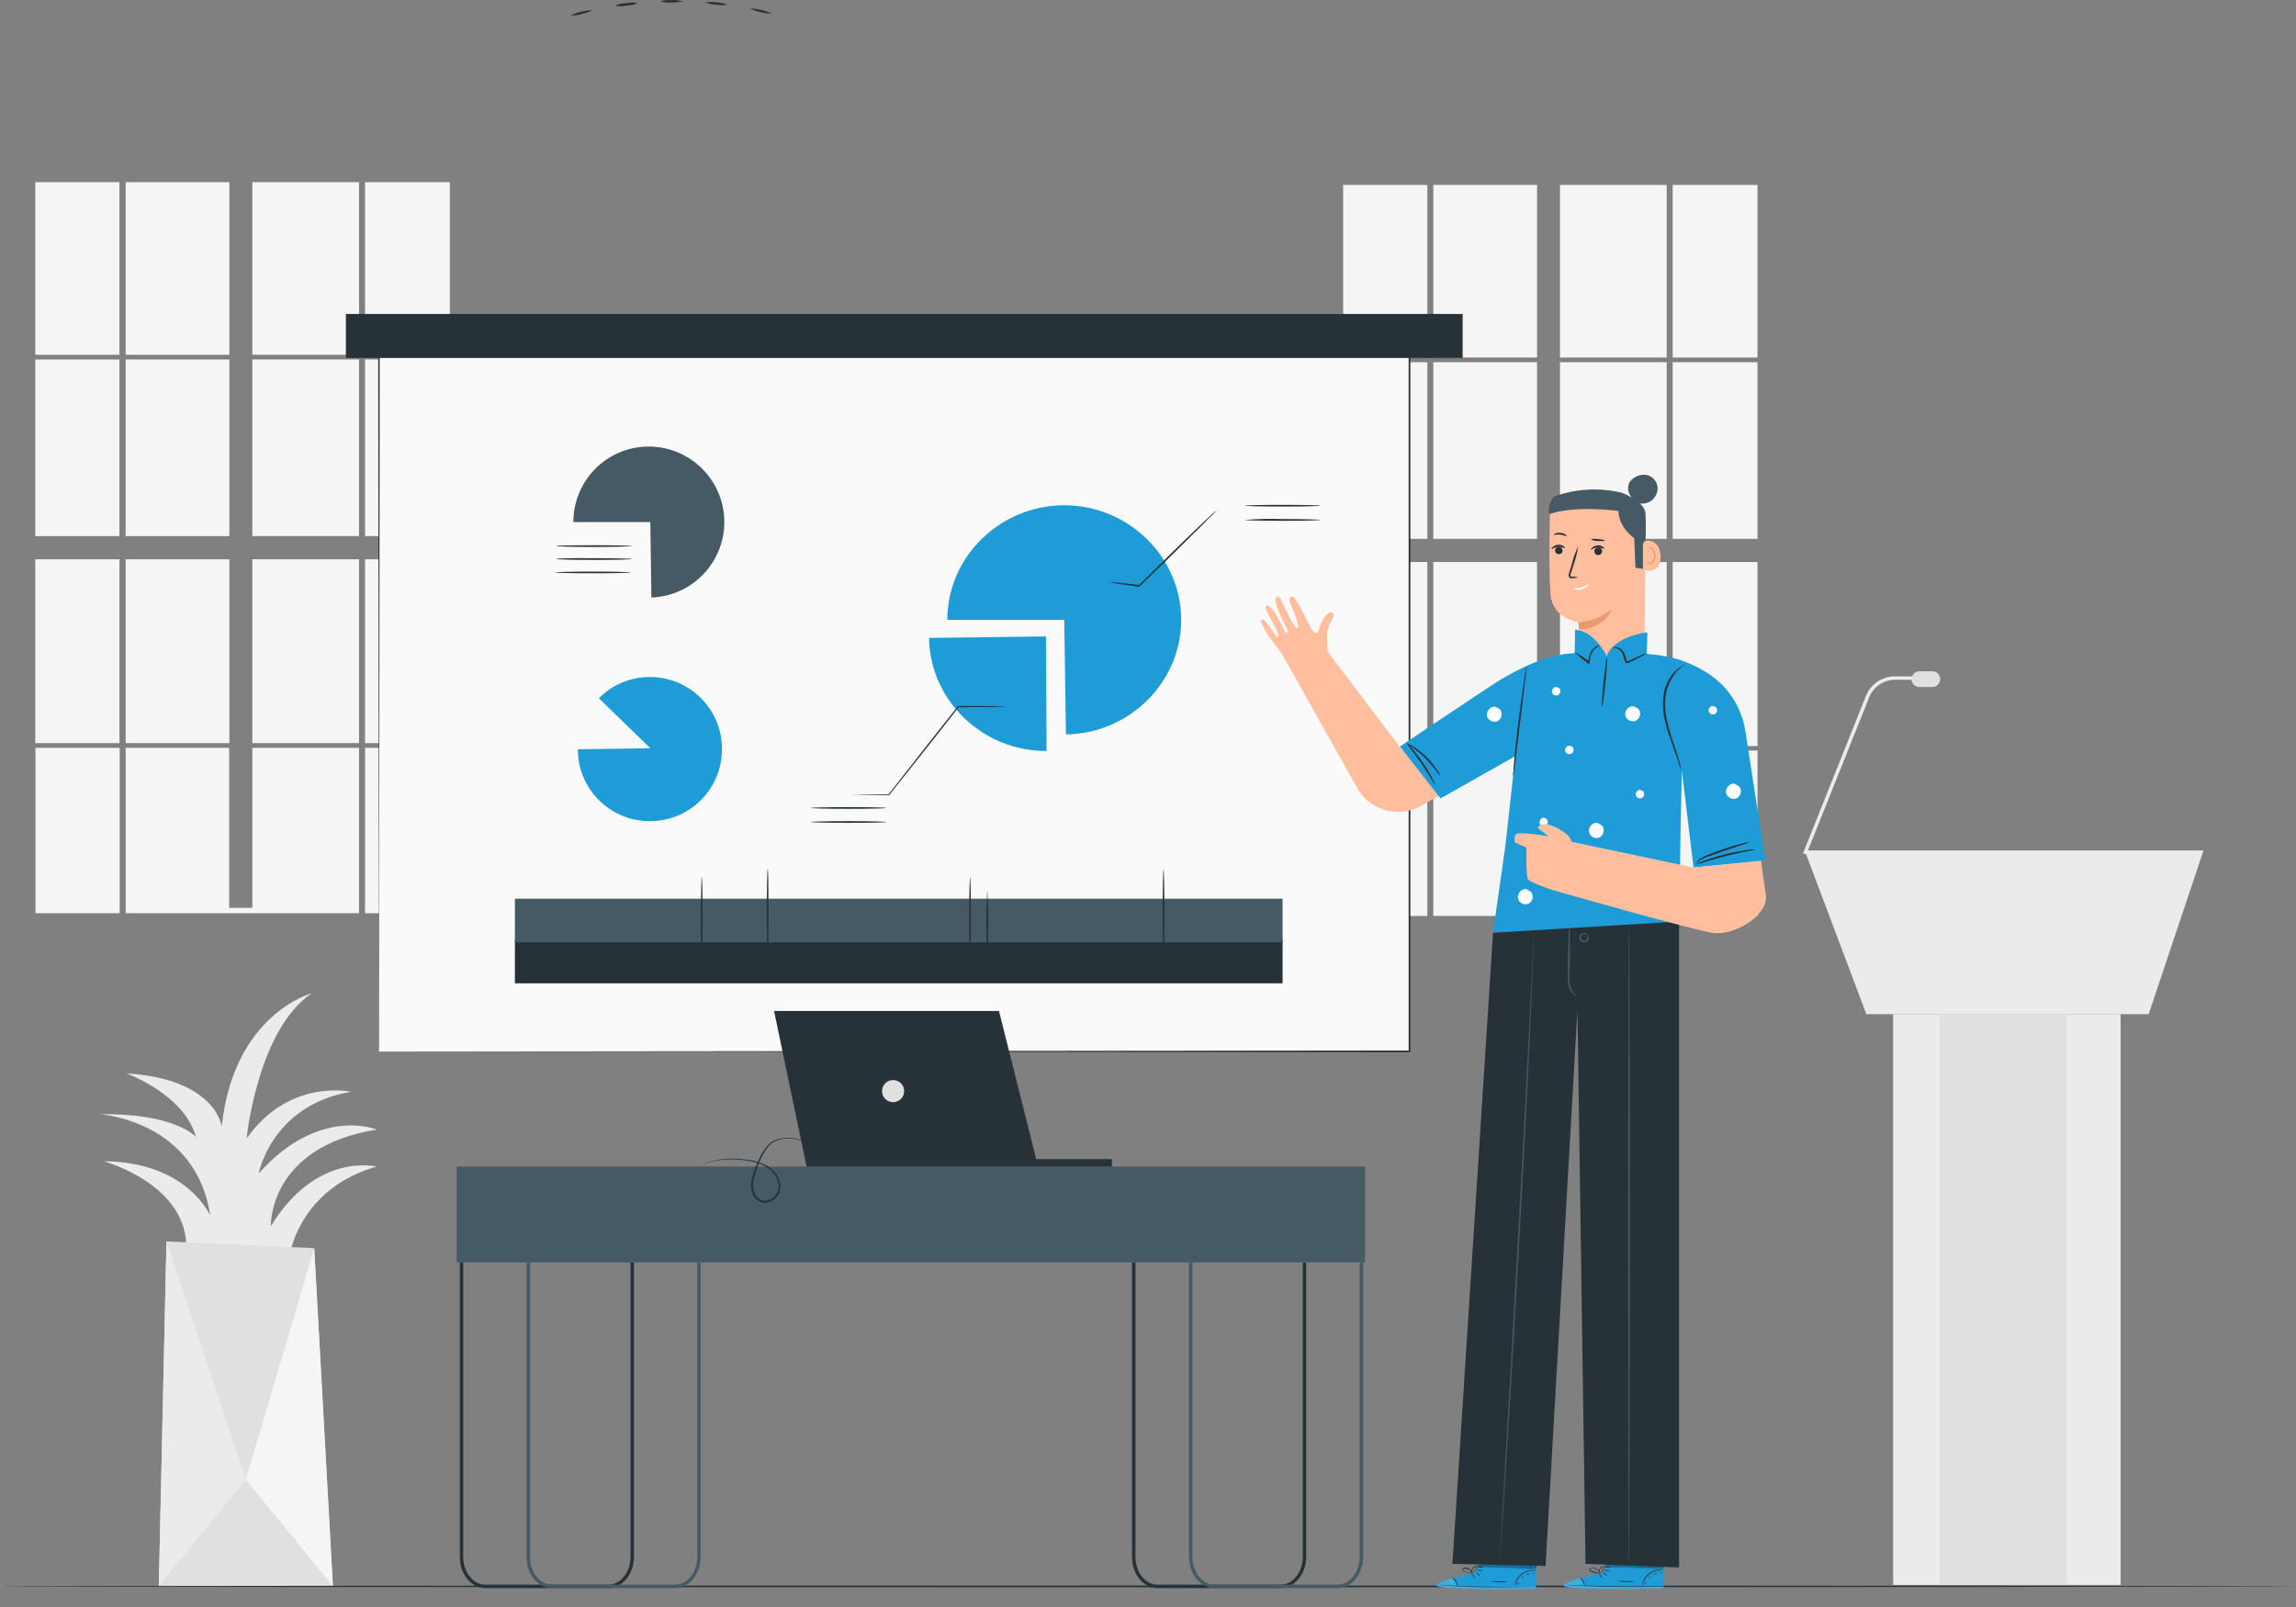 <?xml version="1.0" encoding="utf-8"?>
<!-- Generator: Adobe Illustrator 26.0.1, SVG Export Plug-In . SVG Version: 6.00 Build 0)  -->
<svg version="1.1" id="Layer_1" xmlns="http://www.w3.org/2000/svg" xmlns:xlink="http://www.w3.org/1999/xlink" x="0px" y="0px"
	 viewBox="0 0 1080 756.1" style="enable-background:new 0 0 1080 756.1;" xml:space="preserve">
<rect x="0" y="0" width="1080" height="756.1" fill="#808080" stroke="none"/>
<style type="text/css">
	.st0{fill:#263238;}
	.st1{fill:#EBEBEB;}
	.st2{fill:#E0E0E0;}
	.st3{fill:#F5F5F5;}
	.st4{fill:#FAFAFA;}
	.st5{fill:#455A64;}
	.st6{fill:#1E9CD7;}
	.st7{opacity:0.4;}
	.st8{opacity:0.4;fill:#FFFFFF;enable-background:new    ;}
	.st9{opacity:0.3;enable-background:new    ;}
	.st10{fill:#FFBE9D;}
	.st11{fill:#EB996E;}
	.st12{fill:#FFFFFF;}
</style>
<g>
	<path class="st0" d="M278.8,4.7c-1.5,0.9-3.2,1.5-5,1.8c-1.7,0.6-3.5,0.9-5.3,0.7C271.7,5.7,275.2,4.9,278.8,4.7z"/>
	<path class="st0" d="M299.9,1.4c-1.6,0.8-3.4,1.2-5.2,1.2c-1.8,0.4-3.6,0.5-5.3,0.1c1.6-0.8,3.4-1.2,5.2-1.2
		C296.3,1.1,298.1,1.1,299.9,1.4z"/>
	<path class="st0" d="M321.1,0.6c-3.5,0.8-7.1,0.8-10.6,0.1c1.7-0.6,3.5-0.8,5.3-0.6C317.6-0.1,319.4,0.1,321.1,0.6z"/>
	<path class="st0" d="M342.3,2.2c-1.8,0.3-3.6,0.3-5.3,0c-1.8,0-3.6-0.4-5.2-1.1C335.3,0.7,339,1.1,342.3,2.2L342.3,2.2z"/>
	<path class="st0" d="M363.1,6.4c-3.6-0.1-7.1-0.9-10.4-2.4C356.3,4.1,359.9,4.9,363.1,6.4z"/>
	<path class="st1" d="M890.5,477.1h107v268.5h-107V477.1z"/>
	<path class="st1" d="M1036.5,400.1l-25.8,77H877.9l-29-77H1036.5z"/>
	<path class="st1" d="M849.7,401.9l29.6-74c2-4.9,6.8-8.1,12-8.1h9.4v-1.6h-9.4c-6,0-11.3,3.6-13.6,9.2l-29.6,74.1L849.7,401.9z"/>
	<path class="st2" d="M902.8,323.2h6.2c2,0,3.6-1.7,3.6-3.8c0-2-1.6-3.6-3.6-3.6h-6.2c-2,0-3.6,1.7-3.6,3.8
		C899.2,321.6,900.8,323.2,902.8,323.2z"/>
	<path class="st2" d="M912.3,477.1h59.9v268.4h-59.9V477.1z"/>
	<path class="st1" d="M136.7,588.6c0,0,5.3-29.9,40.5-39.8c0,0-28.5-7.1-49.8,28.1c0,0-1.4-37.3,49.8-45.5c0,0-27-11.3-55.5,20.6
		c0,0,6-32,43.4-38.4c0,0-29.1-6.5-49.1,22c0,0,5-50.9,30.6-68.3c0,0-36.6,9.6-42.3,62.6c0,0-2.8-22.4-44.8-24.9
		c0,0,27,9.6,32.7,29.9c0,0-9.6-11.3-45.2-10.7c0,0,45.2,2.8,51.9,47.7c0,0-10.7-25.3-50.1-25.6c0,0,40.5,11,38.8,42.3L136.7,588.6z
		"/>
	<path class="st2" d="M74.7,746.3h81.9l-8.8-159.1L78.3,584L74.7,746.3z"/>
	<path class="st3" d="M147.8,587.3l-32.2,108.9l41,50.2L147.8,587.3z"/>
	<path class="st1" d="M74.7,746.3l41-50.2L79.3,586.9l-1-2.9"/>
	<path class="st2" d="M74.7,746.3h81.9c0,0-34.4-42.2-40.2-49.2l-0.8-0.9L74.7,746.3z"/>
	<path class="st3" d="M59.1,169.1h48.8v83.1H59.1V169.1z"/>
	<path class="st3" d="M118.7,85.7h50.2v81.2h-50.2V85.7z"/>
	<path class="st3" d="M118.7,263.1h50.2v86.5h-50.2V263.1z"/>
	<path class="st3" d="M16.6,85.7h39.6v81.2H16.6V85.7z"/>
	<path class="st3" d="M118.7,169.1h50.2v83.1h-50.2V169.1z"/>
	<path class="st3" d="M59.1,85.7h48.8v81.2H59.1V85.7z"/>
	<path class="st3" d="M59.1,263.1h48.8v86.5H59.1V263.1z"/>
	<path class="st3" d="M171.7,169.1h39.9v83.1h-39.9V169.1z"/>
	<path class="st3" d="M171.7,263.1h39.9v86.5h-39.9V263.1z"/>
	<path class="st3" d="M56.3,351.8v77.8h2.8v-77.8h48.7v75.3h10.9v-75.3h50.2v77.8h2.8v-77.8h39.9v77.8H16.7v-77.8H56.3z"/>
	<path class="st3" d="M16.6,263.1h39.6v86.5H16.6V263.1z"/>
	<path class="st3" d="M171.7,85.7h39.9v81.2h-39.9V85.7z"/>
	<path class="st3" d="M16.6,169.1h39.6v83.1H16.6V169.1z"/>
	<path class="st3" d="M674.2,170.4H723v83.1h-48.8V170.4z"/>
	<path class="st3" d="M733.8,87H784v81.2h-50.2V87z"/>
	<path class="st3" d="M733.8,264.4H784V351h-50.2V264.4z"/>
	<path class="st3" d="M631.8,87h39.6v81.2h-39.6V87z"/>
	<path class="st3" d="M733.8,170.4H784v83.1h-50.2V170.4z"/>
	<path class="st3" d="M674.2,87H723v81.2h-48.8V87z"/>
	<path class="st3" d="M674.2,264.4H723V351h-48.8V264.4z"/>
	<path class="st3" d="M786.8,170.4h39.9v83.1h-39.9V170.4z"/>
	<path class="st3" d="M786.8,264.4h39.9V351h-39.9V264.4z"/>
	<path class="st3" d="M671.4,353.1v77.8h2.8v-77.8h48.7v75.3h10.9v-75.3H784v77.8h2.8v-77.8h39.9v77.8H631.8v-77.8H671.4z"/>
	<path class="st3" d="M631.8,264.4h39.6V351h-39.6V264.4z"/>
	<path class="st3" d="M786.8,87h39.9v81.2h-39.9V87z"/>
	<path class="st3" d="M631.8,170.4h39.6v83.1h-39.6V170.4z"/>
	<path class="st0" d="M0,746.3c0,0.2,241.8,0.4,540,0.4s540-0.2,540-0.4c0-0.2-241.7-0.4-540-0.4S0,746.1,0,746.3z"/>
	<path class="st4" d="M178.3,159.8h484.7v334.9H178.3V159.8z"/>
	<path class="st0" d="M178.3,494.7c0-2.8,0.1-131.2,0.3-334.9l-0.3,0.3H663l-0.4-0.4v334.9l0.4-0.4L178.3,494.7L663,495h0.4V159.3
		H177.9v0.3C178.2,363.5,178.3,491.9,178.3,494.7z"/>
	<path class="st0" d="M242.2,442.1h361.1v20.5H242.2V442.1z"/>
	<path class="st5" d="M242.2,422.8h361.1v20.5H242.2V422.8z"/>
	<path class="st0" d="M547.3,408.9c-0.2,0-0.4,9.3-0.4,20.7s0.2,20.7,0.4,20.7c0.2,0,0.4-9.3,0.4-20.7S547.5,408.9,547.3,408.9z"/>
	<path class="st0" d="M361.1,408.9c-0.2,0-0.4,9.3-0.4,20.7s0.2,20.7,0.4,20.7c0.2,0,0.4-9.3,0.4-20.7S361.4,408.9,361.1,408.9z"/>
	<path class="st0" d="M330.1,412.5c-0.2,0-0.4,9.2-0.4,20.7s0.2,20.7,0.4,20.7s0.4-9.2,0.4-20.7S330.3,412.5,330.1,412.5z"/>
	<path class="st0" d="M464.4,418.7c-0.6,10.5-0.6,21,0,31.5C465,439.7,465,429.2,464.4,418.7z"/>
	<path class="st0" d="M456.3,412.7c-0.2,0-0.4,8.4-0.4,18.8c0,10.4,0.2,18.8,0.4,18.8s0.4-8.4,0.4-18.8
		C456.7,421.1,456.5,412.7,456.3,412.7z"/>
	<path class="st6" d="M305.9,352l-34.1,0.5c0,18.7,15.2,33.9,34,33.8c18.7,0,33.9-15.2,33.8-34c0-18.7-15.2-33.9-34-33.8
		c-9,0-17.6,3.6-23.9,10L305.9,352z"/>
	<path class="st5" d="M305.9,245.6l0.5,35.5c19.6-0.7,34.9-17.1,34.3-36.7c-0.7-19.6-17.1-34.9-36.7-34.3
		c-19.1,0.6-34.3,16.3-34.3,35.5H305.9z"/>
	<path class="st0" d="M261.6,256.9c0,0.2,7.9,0.4,17.8,0.4c9.8,0,17.8-0.2,17.8-0.4s-7.9-0.4-17.8-0.4
		C269.5,256.5,261.6,256.6,261.6,256.9z"/>
	<path class="st0" d="M261.6,263c0,0.2,7.9,0.4,17.8,0.4c9.8,0,17.8-0.2,17.8-0.4c0-0.2-7.9-0.4-17.8-0.4
		C269.5,262.5,261.6,262.7,261.6,263z"/>
	<path class="st0" d="M261.1,269.3c0,0.2,7.9,0.4,17.8,0.4c9.8,0,17.8-0.2,17.8-0.4s-8-0.4-17.8-0.4S261.1,269.1,261.1,269.3z"/>
	<path class="st6" d="M492,299.4l-55,0.7c0.4,29.3,25.1,53.2,55,53.2h0.3L492,299.4z"/>
	<path class="st0" d="M401.1,373.8c0.4,0.1,0.8,0.1,1.2,0.1l3.4,0.1l12.3,0.1h0.2l0.1-0.1l18.1-22.8c5.4-6.8,10.4-13.2,14.6-18.6
		l-0.3,0.1l16.2-0.1l4.5-0.1c0.5,0,1.1,0,1.6-0.1c-0.5-0.1-1.1-0.1-1.6-0.1l-4.5-0.1l-16.2-0.1h0l-0.1,0.1
		c-4.3,5.4-9.3,11.8-14.7,18.6l-18,23l0.3-0.1l-12.3,0.1l-3.4,0.1C401.9,373.7,401.5,373.7,401.1,373.8z"/>
	<path class="st0" d="M381.4,380.1c0,0.2,7.9,0.4,17.8,0.4s17.8-0.2,17.8-0.4c0-0.2-7.9-0.4-17.8-0.4
		C389.3,379.7,381.4,379.9,381.4,380.1z"/>
	<path class="st0" d="M381.4,386.7c0,0.2,7.9,0.4,17.8,0.4s17.8-0.2,17.8-0.4c0-0.2-7.9-0.4-17.8-0.4
		C389.3,386.3,381.4,386.5,381.4,386.7z"/>
	<path class="st6" d="M500.6,291.6l0.8,53.9c29.9-0.4,54.2-24.6,54.2-53.9c0-29.6-24.8-53.9-55-53.9s-55,24.3-55,53.9H500.6z"/>
	<path class="st0" d="M522.1,273.9c0.3,0.1,0.6,0.2,1,0.2l2.7,0.5l9.9,1.4h0.2l0.1-0.1l13.2-12.8c6.3-6.2,12-11.9,16.2-16
		c1.9-2,3.6-3.6,4.9-4.9c0.6-0.6,1.2-1.2,1.7-1.9c-0.7,0.5-1.3,1-1.9,1.6l-5,4.7c-4.2,4-10,9.6-16.3,15.8l-13.1,12.9l0.3-0.1
		l-9.9-1.1l-2.7-0.2C522.4,273.9,522.1,273.9,522.1,273.9z"/>
	<path class="st0" d="M585.6,237.9c0,0.2,8,0.4,17.8,0.4c9.8,0,17.8-0.2,17.8-0.4s-8-0.4-17.8-0.4
		C593.6,237.5,585.6,237.7,585.6,237.9z"/>
	<path class="st0" d="M585.6,244.6c0,0.2,8,0.4,17.8,0.4c9.8,0,17.8-0.2,17.8-0.4c0-0.2-8-0.4-17.8-0.4
		C597.5,244,591.5,244.1,585.6,244.6z"/>
	<path class="st0" d="M162.7,147.7H688v20.7H162.7V147.7z"/>
	<path class="st0" d="M544.4,747.1h57.9c6.6,0,12.1-6.6,12.1-14.7V593.9h-1.6v138.5c0,7.2-4.7,13.1-10.4,13.1h-57.9
		c-5.8,0-10.4-5.9-10.4-13.1V593.9h-1.6v138.5C532.4,740.5,537.8,747.1,544.4,747.1z"/>
	<path class="st0" d="M228.2,747.1h57.9c6.6,0,12.1-6.6,12.1-14.7V593.9h-1.6v138.5c0,7.2-4.7,13.1-10.4,13.1h-57.9
		c-5.8,0-10.4-5.9-10.4-13.1V593.9h-1.6v138.5C216.2,740.5,221.6,747.1,228.2,747.1z"/>
	<path class="st5" d="M214.8,548.8h427.3v45.1H214.8L214.8,548.8z"/>
	<path class="st5" d="M571.3,747.1h57.9c6.6,0,12-6.6,12-14.7V593.9h-1.6v138.5c0,7.2-4.7,13.1-10.4,13.1h-57.9
		c-5.8,0-10.4-5.9-10.4-13.1V593.9h-1.6v138.5C559.3,740.5,564.7,747.1,571.3,747.1z"/>
	<path class="st5" d="M259.6,747.1h57.9c6.7,0,12.1-6.6,12.1-14.7V593.9h-1.6v138.5c0,7.2-4.7,13.1-10.4,13.1h-57.9
		c-5.8,0-10.4-5.9-10.4-13.1V593.9h-1.6v138.5C247.5,740.5,253,747.1,259.6,747.1z"/>
	<path class="st0" d="M523,548.8v-3.5h-35.6l-17.5-69.7H364.1l15.3,73.2L523,548.8z"/>
	<path class="st2" d="M420.1,518.5c-2.9,0-5.2-2.3-5.2-5.2c0-2.9,2.3-5.2,5.2-5.2c2.9,0,5.2,2.3,5.2,5.2c0,0,0,0,0,0
		C425.3,516.2,423,518.5,420.1,518.5z"/>
	<path class="st0" d="M328.5,548.8c0,0,1.3-0.7,3.9-1.6c3.6-1.2,7.4-1.8,11.2-1.8c2.6,0,5.2,0.2,7.8,0.6c3,0.4,5.9,1.3,8.6,2.7
		c2.9,1.5,5.1,4.1,6,7.3c0.4,1.6,0.3,3.3-0.3,4.9c-0.7,1.6-2,2.8-3.6,3.5c-1.6,0.7-3.4,0.6-4.9-0.3c-1.4-1-2.3-2.4-2.7-4.1
		c-0.8-3.2,0.3-6.6,1.3-9.6c0.9-2.9,2.1-5.6,3.6-8.2c0.7-1.2,1.5-2.2,2.4-3.2c0.8-0.9,1.8-1.7,2.9-2.2c2-0.8,4.1-1.3,6.2-1.2
		c1.6,0,3.3,0.2,4.9,0.6c1.4,0.4,2.6,0.9,3.9,1.6c-0.3-0.3-0.6-0.5-0.9-0.6c-0.9-0.5-1.9-0.9-2.9-1.2c-1.6-0.5-3.2-0.7-4.9-0.7
		c-2.2-0.1-4.4,0.3-6.5,1.1c-1.2,0.5-2.3,1.3-3.1,2.3c-1,1-1.8,2.1-2.6,3.2c-1.5,2.6-2.8,5.4-3.8,8.3c-0.6,1.5-1.1,3.1-1.4,4.8
		c-0.4,1.7-0.4,3.5,0,5.3c0.4,1.9,1.5,3.5,3.1,4.6c1.7,1.1,3.8,1.2,5.6,0.4c1.8-0.7,3.3-2.1,4.1-3.9c0.7-1.7,0.9-3.7,0.4-5.5
		c-1-3.4-3.3-6.2-6.5-7.7c-2.8-1.4-5.7-2.3-8.8-2.6c-2.6-0.4-5.3-0.6-7.9-0.5c-3.9,0-7.7,0.7-11.3,2c-1,0.4-1.9,0.8-2.9,1.3
		C329.1,548.3,328.8,548.5,328.5,548.8z"/>
	<path class="st6" d="M754.6,739.7l0.3-14.9l27.9,0.5l-0.3,21.8h-1.7c-7.7,0.3-39.2,1-44.3-0.7C730.8,744.7,754.6,739.7,754.6,739.7
		z"/>
	<g class="st7">
		<path class="st8" d="M743,742.6c0,0-8.3,2.3-7.3,3.6s32.8,1.9,46.9,0.9v-0.6l-37.2-0.3C745.4,746.2,744.6,742.6,743,742.6z"/>
	</g>
	<path class="st0" d="M782.9,746.4c-0.2,0-0.3,0-0.5,0h-1.4l-5.1,0.1c-4.3,0.1-10.2,0.1-16.7,0c-6.5-0.1-12.4-0.3-16.7-0.5l-5.1-0.3
		l-1.4-0.1h1.4l5.1,0.2c4.3,0.1,10.2,0.3,16.7,0.4c6.5,0.1,12.4,0.1,16.7,0h6.9L782.9,746.4z"/>
	<path class="st0" d="M745.4,746.6c-0.3-1.7-1.2-3.3-2.5-4.4c0.9,0.3,1.6,1,2,1.8C745.3,744.8,745.5,745.7,745.4,746.6z"/>
	<path class="st0" d="M753.7,742.6c-0.3-0.3-0.6-0.7-0.9-1.1c-0.4-0.6-0.6-1.2-0.6-1.3c0.1,0,0.5,0.4,0.9,1.1
		C753.4,741.7,753.6,742.1,753.7,742.6z"/>
	<path class="st0" d="M755.9,741.4c-0.4-0.2-0.7-0.4-1-0.7c-0.5-0.4-0.8-0.9-0.7-0.9c0.1-0.1,0.5,0.2,1,0.7S756,741.3,755.9,741.4z"
		/>
	<path class="st0" d="M757.4,738.8c-0.5,0.2-1,0.2-1.5,0.2c-0.5,0.1-1,0-1.5-0.2c0.5-0.2,1-0.2,1.5-0.2
		C756.5,738.6,757,738.6,757.4,738.8z"/>
	<path class="st0" d="M757.9,737c-0.5,0.3-1,0.5-1.6,0.5c-0.6,0.1-1.1,0-1.6-0.3c0.5-0.1,1.1-0.1,1.6,0
		C756.8,737,757.4,737,757.9,737z"/>
	<path class="st0" d="M752.8,740.1c-0.6,0.1-1.2,0.1-1.8,0c-0.6-0.1-1.3-0.2-1.9-0.4c-0.4-0.1-0.7-0.3-1.1-0.5
		c-0.2-0.1-0.4-0.3-0.4-0.6c0-0.3,0.1-0.5,0.3-0.7c1.7-0.8,3.6-0.1,4.4,1.6c0.1,0.2,0.2,0.4,0.2,0.6v0.5c-0.2-0.6-0.4-1.1-0.8-1.6
		c-0.4-0.5-0.9-0.8-1.5-1c-0.7-0.2-1.5-0.2-2.1,0.1c-0.3,0.2-0.2,0.6,0.1,0.7c0.3,0.2,0.6,0.3,1,0.4c0.6,0.2,1.2,0.4,1.8,0.5
		C752.1,740.1,752.8,740.1,752.8,740.1z"/>
	<path class="st0" d="M752.3,740.2c-0.2-0.4-0.3-0.8-0.2-1.2c0.1-0.5,0.2-0.9,0.5-1.3c0.3-0.5,0.9-0.9,1.5-0.9
		c0.4,0.1,0.6,0.5,0.5,0.8c0,0.3-0.2,0.6-0.3,0.8c-0.2,0.4-0.5,0.8-0.9,1.1c-0.3,0.3-0.6,0.6-1,0.7c0.3-0.3,0.6-0.6,0.9-0.9
		c0.3-0.3,0.6-0.7,0.8-1.1c0.2-0.4,0.4-1.1,0-1.1s-0.9,0.4-1.2,0.7c-0.3,0.3-0.4,0.7-0.5,1.1C752.3,739.4,752.3,739.8,752.3,740.2z"
		/>
	<path class="st0" d="M782.5,738.8c-0.7-0.1-1.4-0.1-2.1,0c-3.4,0.3-6.2,2.5-7.4,5.7c-0.5,1.2-0.5,2-0.6,2c0-0.2,0-0.4,0-0.6
		c0.1-0.5,0.2-1,0.3-1.5c1.1-3.4,4.1-5.7,7.6-5.9c0.5-0.1,1-0.1,1.5,0C782.1,738.6,782.3,738.7,782.5,738.8z"/>
	<path class="st0" d="M779.8,727.2c0.2,1.9,0.2,3.8,0.1,5.7c0,1.9,0,3.8-0.2,5.7C779.5,734.8,779.5,731,779.8,727.2z"/>
	<path class="st0" d="M769,743.9c-1.3,0.3-2.7,0.4-4.1,0.3c-1.4,0.1-2.7-0.1-4.1-0.4c0-0.1,1.8,0,4.1,0
		C766.3,743.8,767.7,743.8,769,743.9z"/>
	<path class="st0" d="M774.4,744c0,0-0.2,0.4-0.4,0.8c-0.2,0.4-0.3,0.8-0.4,0.8c-0.1,0-0.1-0.4,0.1-0.9S774.4,743.9,774.4,744z"/>
	<path class="st0" d="M776.5,741.5c-0.1,0.2-0.2,0.5-0.4,0.6c-0.3,0.3-0.6,0.5-0.6,0.4c-0.1-0.1,0.1-0.4,0.4-0.6
		C776.2,741.6,776.5,741.4,776.5,741.5z"/>
	<path class="st0" d="M779.5,740.3c0,0.1-0.4,0.1-0.8,0.2c-0.4,0.1-0.7,0.4-0.8,0.3s0.2-0.5,0.7-0.6S779.5,740.3,779.5,740.3z"/>
	<path class="st0" d="M781.6,739.8c0,0.1-0.1,0.2-0.4,0.3s-0.5,0.1-0.5,0c0-0.1,0.1-0.2,0.4-0.3S781.6,739.7,781.6,739.8z"/>
	<path class="st9" d="M782.5,738.1l-27.8-0.9l0.1-3.3l28,2.5L782.5,738.1z"/>
	<path class="st6" d="M694.6,739.7l0.4-14.9l27.9,0.6l-0.4,21.8h-1.7c-7.7,0.3-39.2,0.8-44.3-0.9
		C670.9,744.5,694.6,739.7,694.6,739.7z"/>
	<g class="st7">
		<path class="st8" d="M683.1,742.5c0,0-8.4,2.2-7.4,3.6c1,1.4,32.8,2.1,46.9,1.1v-0.6l-37.2-0.5
			C685.5,746.1,684.7,742.6,683.1,742.5z"/>
	</g>
	<path class="st0" d="M723.1,746.6h-1.9l-5.1,0.1h-16.7c-6.5,0-12.5-0.4-16.7-0.6l-5.1-0.3l-1.4-0.1h1.4l5.1,0.2
		c4.3,0.2,10.2,0.4,16.7,0.5s12.4,0.2,16.7,0.2h6.5L723.1,746.6z"/>
	<path class="st0" d="M685.5,746.5c-0.2-0.8-0.5-1.7-0.9-2.4c-0.5-0.7-1-1.4-1.6-2c0.9,0.3,1.6,1,2,1.8
		C685.4,744.7,685.6,745.6,685.5,746.5z"/>
	<path class="st0" d="M693.8,742.6c-0.4-0.3-0.6-0.7-0.9-1.1c-0.4-0.6-0.6-1.2-0.6-1.3c0.1,0,0.5,0.4,0.9,1.1
		C693.5,741.7,693.7,742.1,693.8,742.6z"/>
	<path class="st0" d="M696.1,741.4c0,0.1-0.5-0.2-1-0.7c-0.5-0.4-0.8-0.9-0.7-0.9c0.1-0.1,0.5,0.2,1,0.7S696.1,741.3,696.1,741.4z"
		/>
	<path class="st0" d="M697.6,738.8c-0.5,0.2-1,0.2-1.5,0.1c-0.5,0.1-1,0-1.5-0.2C695.6,738.5,696.6,738.5,697.6,738.8L697.6,738.8z"
		/>
	<path class="st0" d="M698.1,736.9c-0.5,0.3-1,0.5-1.6,0.5c-0.6,0.1-1.1,0-1.6-0.3c0.5-0.1,1.1-0.1,1.6-0.1
		C697,737,697.6,736.9,698.1,736.9z"/>
	<path class="st0" d="M692.9,740.1c-0.6,0.1-1.2,0.1-1.8,0c-0.6-0.1-1.3-0.3-1.9-0.5c-0.4-0.1-0.7-0.3-1.1-0.5
		c-0.2-0.1-0.4-0.3-0.4-0.6c0-0.3,0.1-0.5,0.3-0.7c1.4-0.7,3.1-0.2,4,1.1c0.3,0.4,0.5,0.8,0.5,1.2c0,0.2,0,0.3,0,0.5
		c-0.2-0.6-0.4-1.1-0.8-1.5c-0.4-0.5-0.9-0.8-1.5-1c-0.7-0.2-1.5-0.2-2.1,0.1c-0.3,0.2-0.2,0.5,0.1,0.7c0.3,0.2,0.6,0.3,1,0.5
		c0.6,0.2,1.2,0.4,1.8,0.5C691.7,739.9,692.3,740,692.9,740.1z"/>
	<path class="st0" d="M692.4,740.2c-0.2-0.4-0.3-0.8-0.2-1.3c0.1-0.5,0.2-0.9,0.5-1.3c0.3-0.5,0.9-0.9,1.5-0.9
		c0.2,0,0.3,0.1,0.4,0.3c0.1,0.1,0.1,0.2,0.1,0.3c0,0.1,0,0.2,0,0.3c0,0.3-0.1,0.6-0.3,0.8c-0.3,0.4-0.6,0.7-0.9,1.1
		c-0.3,0.3-0.6,0.6-1,0.7c0.3-0.3,0.6-0.6,0.9-0.9c0.3-0.3,0.6-0.7,0.8-1.1c0.3-0.4,0.4-1.1,0-1.1c-0.4-0.1-0.9,0.4-1.2,0.7
		c-0.3,0.3-0.4,0.7-0.5,1.1C692.5,739.3,692.4,739.8,692.4,740.2z"/>
	<path class="st0" d="M722.6,738.9c-0.7-0.1-1.4-0.1-2.1,0c-3.4,0.3-6.2,2.5-7.4,5.7c-0.5,1.2-0.5,2-0.6,2c0-0.2,0-0.4,0-0.6
		c0.1-0.5,0.2-1,0.3-1.5c1.1-3.3,4.1-5.7,7.6-5.8c0.5-0.1,1-0.1,1.5,0C722.3,738.7,722.5,738.8,722.6,738.9z"/>
	<path class="st0" d="M720,727.3c0.1,1.9,0.2,3.8,0.1,5.7c0,1.9,0,3.8-0.2,5.7c-0.2-1.9-0.2-3.8-0.1-5.7
		C719.7,731.1,719.8,729.2,720,727.3z"/>
	<path class="st0" d="M709.1,744c-1.3,0.3-2.7,0.4-4.1,0.3c-1.4,0-2.7-0.1-4.1-0.4c0-0.1,1.8,0,4.1,0
		C706.4,743.8,707.7,743.8,709.1,744z"/>
	<path class="st0" d="M714.6,744.1c0,0-0.2,0.4-0.4,0.8s-0.3,0.8-0.4,0.8c-0.1,0-0.1-0.4,0.1-0.9S714.5,744,714.6,744.1z"/>
	<path class="st0" d="M716.7,741.5c-0.1,0.2-0.2,0.5-0.4,0.6c-0.3,0.3-0.6,0.5-0.6,0.4s0.1-0.4,0.4-0.6S716.6,741.5,716.7,741.5z"/>
	<path class="st0" d="M719.6,740.4c0,0.1-0.4,0.1-0.8,0.2s-0.7,0.4-0.8,0.3s0.2-0.5,0.7-0.6C719.2,740.2,719.7,740.4,719.6,740.4z"
		/>
	<path class="st0" d="M721.7,739.9c0,0.1-0.1,0.2-0.4,0.3c-0.2,0.1-0.4,0.1-0.5,0c0-0.1,0.1-0.2,0.4-0.3
		C721.5,739.9,721.7,739.9,721.7,739.9z"/>
	<path class="st9" d="M722.6,738.2l-27.8-1.1l0.1-3.3l28,2.6L722.6,738.2z"/>
	<path class="st10" d="M593.7,291.6c2.1-0.9,7.3,10.7,7.6,7.6c0.3-3.1-7.9-13.4-5.6-14.2c3-1.1,8.1,11.1,8.6,12.1
		c0.5,1,2,0.3,1.5-0.6c-0.7-1.3-8.1-14.7-5.2-15.8c1.6-0.6,2.4,2.4,2.4,2.4s6,13.1,7.3,12.5c1.4-0.6-1.9-8.4-3.1-11
		c-1.3-2.6-0.6-4.2,1-3.8c1.1,0.3,5.2,8,6.4,10.6s4.4,9.6,5.7,4.9c1.3-4.8,4-7.9,5.4-8.3c0.3,0,0.6,0.1,0.9,0.2
		c0.8,0.5,1,1.4,0.6,2.2c0,0.1-0.1,0.1-0.1,0.2c-0.9,1.4-1.7,2.9-2.2,4.5c-0.5,1.3-0.7,2.6-0.7,3.9c-0.1,2.6,0.1,5.2,0.5,7.8
		l35.1,46.4l14.6-8.7l13.6,23.5l-19.5,11.1c-10.3,5.8-23.3,2.5-29.6-7.5l-36.2-64.5c-2.2-2.7-4.3-5.5-6.3-8.4
		C592.4,292.2,592.9,291.9,593.7,291.6z"/>
	<path class="st10" d="M759.4,323.8c-8.3,0.7-15.6-5.5-16.2-13.8c0-0.2,0-0.5,0-0.8c-0.3-8.2-0.6-16.5-0.6-16.5s-12.4-1.2-13.3-13.5
		s-0.2-40-0.2-40l-0.4-0.1c13.8-7.2,30.4-6.4,43.5,2.1l1.9,1.3l-0.6,66.3C773.3,316.7,767.2,323.2,759.4,323.8L759.4,323.8z"/>
	<path class="st0" d="M734.6,260.2c0.6-0.8,0.5-1.9-0.2-2.5c-0.7-0.6-1.7-0.6-2.4,0c-0.5,0.5-0.7,1.3-0.4,1.9
		c0.1,0.2,0.2,0.4,0.4,0.6c0.3,0.3,0.8,0.5,1.3,0.5c0.2,0,0.5-0.1,0.7-0.2C734.2,260.5,734.4,260.4,734.6,260.2z"/>
	<path class="st0" d="M729.8,258.2c0.2,0.2,1.4-0.8,3.1-0.9c1.7-0.1,3,0.7,3.2,0.5c0.3-0.2-0.1-0.5-0.7-0.9
		c-0.8-0.5-1.6-0.7-2.5-0.6c-0.9,0.1-1.7,0.4-2.4,1C729.8,257.7,729.7,258.1,729.8,258.2z"/>
	<path class="st0" d="M750.7,257.9c-0.8,0.6-1,1.7-0.4,2.5c0.3,0.4,0.7,0.7,1.2,0.7c0.7,0.1,1.4-0.2,1.8-0.8c0.4-0.6,0.4-1.4,0-2
		c-0.1-0.2-0.3-0.4-0.5-0.5C752.1,257.5,751.3,257.5,750.7,257.9z"/>
	<path class="st0" d="M748.3,258.5c0.2,0.2,1.4-0.8,3.1-0.9c1.7-0.1,3,0.7,3.2,0.5c0.2-0.2-0.1-0.5-0.7-0.9
		c-0.8-0.5-1.6-0.7-2.5-0.6c-0.9,0.1-1.7,0.4-2.4,1C748.4,258,748.2,258.5,748.3,258.5z"/>
	<path class="st0" d="M742.3,271.7c-0.9-0.3-1.8-0.5-2.8-0.4c-0.4,0-0.8-0.1-0.8-0.3c0-0.4,0-0.9,0.2-1.3c0.4-1.1,0.7-2.3,1.1-3.5
		c1.1-3,1.9-6.1,2.4-9.2c-1.4,2.9-2.5,5.9-3.2,9l-1.1,3.5c-0.2,0.6-0.3,1.2-0.1,1.9c0.1,0.2,0.2,0.3,0.3,0.4
		c0.1,0.1,0.3,0.2,0.5,0.2c0.3,0,0.5,0,0.8,0C740.5,272,741.4,271.9,742.3,271.7z"/>
	<path class="st5" d="M731.5,233.4c10.1-3.5,20.9-4.1,31.3-1.6c0,0,10.7,3.9,11.2,9.6c0.3,5,0.2,10-0.1,15.1h-0.7l0.3,11.2l-4.2-0.6
		l-0.6-13.9c0,0-7.3-5-7.4-12.8c-3.5-0.5-20.9-2.5-32.7,1.5v-2.7C728.6,237.5,729.9,234,731.5,233.4z"/>
	<path class="st11" d="M742.4,292.8c5.7-0.5,11.2-2.6,15.7-6.2c0,0-2.9,9.3-15.4,9.4L742.4,292.8z"/>
	<path class="st0" d="M748.4,253.8c1,0.5,2.1,0.7,3.2,0.7c1.8,0.1,3.2,0.1,3.2-0.2s-1.4-0.5-3.2-0.7
		C750,253.4,748.4,253.5,748.4,253.8z"/>
	<path class="st0" d="M730.9,251.6c0.1,0.2,1.4-0.3,3.1-0.1c1.6,0.2,2.8,0.9,3,0.7c0.1-0.2-1-1.4-2.9-1.5
		C732.1,250.4,730.7,251.4,730.9,251.6z"/>
	<path class="st12" d="M740.1,276.8c1.2,0.8,2.7,1,4,0.4c2.3-0.6,3.5-2.3,3.2-2.4c-1.1,0.6-2.3,1.2-3.5,1.6
		C742.6,276.6,741.3,276.7,740.1,276.8z"/>
	<path class="st5" d="M770.5,237.3c-1.5-1.2-2.8-2.7-3.8-4.4c-1-1.7-1.1-3.8-0.4-5.6c0.7-1.3,1.7-2.3,3-2.9c1.5-0.9,3.2-1.2,5-1
		c2.9,0.5,5.1,2.9,5.4,5.8c0.2,2.9-1.4,5.7-4,7c-2.7,1.2-5.8,0.9-8.1-0.9"/>
	<path class="st10" d="M772.8,256.2c0-1,0.8-1.8,1.8-1.9c2.3,0,6.1,0.9,6.5,7.2c0.5,9.1-8.2,6.8-8.2,6.5
		C772.8,267.8,772.8,259.7,772.8,256.2z"/>
	<path class="st11" d="M774.8,264.5c0.1,0.1,0.3,0.2,0.4,0.2c0.4,0.2,0.8,0.2,1.2,0c1.2-0.8,1.8-2.2,1.6-3.6c0-0.8-0.2-1.5-0.6-2.2
		c-0.2-0.6-0.7-1-1.2-1.1c-0.4-0.1-0.8,0.1-0.9,0.5c-0.1,0.3,0,0.4-0.1,0.5c-0.1,0-0.2-0.1-0.1-0.5c0-0.2,0.2-0.4,0.3-0.6
		c0.1-0.1,0.3-0.2,0.4-0.2c0.1,0,0.3-0.1,0.5-0.1c0.8,0.1,1.4,0.6,1.7,1.3c0.4,0.8,0.7,1.6,0.7,2.5c0.2,1.6-0.6,3.2-2.1,4
		c-0.2,0.1-0.5,0.1-0.7,0.1c-0.3,0-0.5-0.1-0.7-0.2C774.8,264.7,774.7,264.5,774.8,264.5z"/>
	<path class="st6" d="M740.7,307.3c-5.8,0.3-15.6,1.1-34.8,12.4c-4.2,2.5-47.4,31.5-47.4,31.5l19.1,24.4l35.2-19.9l-4.7,42.2
		l-5.8,40.9l87.7-5l0.4-37.2l0.7-34.3l5.5,45.8l33.8-3.2l-9.3-60.3c-1-7.4-4.1-14.3-8.9-20.1c-5.8-6.8-13.2-10.9-21.7-14
		c-5.2-1.6-10.5-2.5-15.9-2.9l0.3-10.1c0,0-15.2,1.4-19.2,11.2c0,0-5-11.5-14.8-12.5L740.7,307.3z"/>
	<path class="st0" d="M792.8,312.6c-0.2,0-0.4,0.1-0.5,0.2c-0.5,0.2-1,0.4-1.4,0.7c-1.7,1-3.2,2.4-4.4,3.9c-1.8,2.4-3,5.1-3.7,8
		c-0.7,3.5-0.8,7.1-0.2,10.7c0.6,3.5,1.5,7,2.7,10.3c1,3.1,2.1,5.9,2.9,8.2s1.4,4.2,1.8,5.5c0.2,0.7,0.4,1.4,0.7,2
		c0-0.7-0.1-1.4-0.3-2.1c-0.3-1.4-0.8-3.2-1.6-5.6c-1.4-4.7-4.1-11.1-5.2-18.4c-0.6-3.4-0.5-7,0.2-10.4c0.6-2.8,1.8-5.4,3.4-7.7
		C788.5,315.7,790.5,313.9,792.8,312.6z"/>
	<path class="st0" d="M711.8,365.1c0.2-0.7,0.3-1.3,0.4-2c0.2-1.5,0.4-3.3,0.7-5.6c0.6-4.9,1.4-11.3,2.2-18.3
		c0.9-7,1.6-13.5,2.2-18.4c0.3-2.2,0.5-4.1,0.7-5.5c0.1-0.7,0.2-1.4,0.2-2.1c-0.2,0.6-0.4,1.3-0.5,2c-0.2,1.3-0.6,3.2-0.9,5.5
		c-0.7,4.7-1.6,11.2-2.5,18.3c-0.9,7.2-1.6,13.7-2,18.4c-0.2,2.3-0.4,4.3-0.4,5.6C711.7,363.7,711.7,364.4,711.8,365.1z"/>
	<path class="st0" d="M758.4,304.9c1-0.2,2-0.1,2.8,0.4c0.9,0.5,1.6,1.4,2,2.3c0.3,0.6,0.5,1.2,0.6,1.8c0,0.3,0.1,0.7,0.3,1
		c0.1,0.4,0.3,0.8,0.5,1.2c0.2,0.2,0.5,0.4,0.7,0.4c0.2,0,0.5,0,0.7-0.1c0.4-0.2,0.6-0.3,1-0.5l1.8-0.9l3-1.6c1-0.4,1.9-1,2.7-1.6
		c-1,0.2-2,0.6-2.9,1.1l-3.1,1.4l-1.8,0.8l-0.9,0.4c-0.3,0.1-0.4,0.1-0.5,0c-0.3-0.6-0.5-1.2-0.6-1.8c-0.2-0.7-0.4-1.3-0.7-1.9
		c-0.5-1.1-1.4-2-2.4-2.5c-0.7-0.4-1.6-0.5-2.4-0.3C758.5,304.7,758.3,304.9,758.4,304.9z"/>
	<path class="st0" d="M740.5,306.6c2,2,4.2,3.9,6.6,5.5l0.5,0.4l0.1-0.7c0-0.3,0.1-0.6,0.2-0.9c-0.1-3.2,1.8-6,4.7-7.2
		c-1-0.1-2,0.3-2.6,1c-0.8,0.7-1.5,1.5-1.9,2.5c-0.5,1.2-0.8,2.4-1,3.6l-0.1,0.9l0.7-0.3C745.4,309.6,743,308,740.5,306.6z"/>
	<path class="st0" d="M753.5,332.5c0.1-0.1,0.2-0.2,0.2-0.3c0.3-1.2,0.9-5.8,1.5-11.4c0.3-3.2,0.6-6.2,0.7-8.3
		c0.1-1.2,0.1-2.3,0-3.5c-0.4,1.1-0.6,2.3-0.6,3.4c-0.3,2.1-0.6,5.1-1,8.3c-0.6,5.6-0.9,10.3-0.8,11.5
		C753.5,332.3,753.5,332.5,753.5,332.5z"/>
	<path class="st0" d="M797.9,406.6c1.4-0.3,2.8-0.6,4.1-1.1c2.5-0.8,5.9-1.8,9.8-2.8c3.9-1,7.4-1.6,9.9-2.2c1.4-0.2,2.8-0.5,4.1-0.9
		c-1.4-0.1-2.8,0.1-4.2,0.3c-6.8,1-13.4,2.6-19.9,5C800.4,405.3,799.1,405.9,797.9,406.6z"/>
	<path class="st0" d="M823.1,396.1c-1.4,0.1-2.7,0.4-4,0.8c-2.5,0.6-5.8,1.6-9.5,2.9c-1.8,0.6-3.6,1.3-5.1,1.9
		c-1.4,0.5-2.8,1.1-4.1,1.9c-1.3,0.6-2.3,1.8-2.7,3.1c0.8-1.1,1.8-2,3-2.6c1.3-0.6,2.7-1.2,4.1-1.6l5.1-1.8c3.7-1.3,7-2.4,9.4-3.2
		C820.6,397.2,821.9,396.7,823.1,396.1z"/>
	<path class="st0" d="M675,369.1c-0.3-1.1-0.8-2.2-1.4-3.2c-1.3-2.5-2.8-5-4.4-7.3c-1.6-2.4-3.4-4.6-5.2-6.8
		c-0.7-0.9-1.6-1.8-2.5-2.5c-0.2,0.2,3.2,4.3,7,9.7C672.2,364.4,674.7,369.2,675,369.1z"/>
	<path class="st0" d="M677.5,365.2c-0.3-1.1-0.8-2-1.5-2.9c-1.4-2.2-3.1-4.3-5-6.2c-1.9-1.8-4-3.5-6.2-4.9c-0.9-0.7-1.9-1.1-2.9-1.5
		c3,2.1,5.9,4.5,8.6,7C673,359.4,675.3,362.2,677.5,365.2z"/>
	<path class="st12" d="M769.7,332.9c0.8,0.3,1.4,1,1.6,1.7c0.5,1.7-0.2,3.5-1.7,4.4c-1.9,0.8-4,0-4.9-1.8c-0.1-0.2-0.2-0.5-0.2-0.7
		c-0.2-1.9,1-3.7,2.9-4.2c0.6-0.1,1.2,0,1.7,0.3L769.7,332.9z"/>
	<path class="st12" d="M817.1,369.4c0.8,0.3,1.4,1,1.6,1.7c0.5,1.7-0.2,3.5-1.7,4.4c-1.9,0.8-4.1,0-4.9-1.9
		c-0.1-0.2-0.2-0.4-0.2-0.7c-0.2-1.9,1.1-3.7,2.9-4.2c0.6-0.1,1.2,0,1.7,0.3L817.1,369.4z"/>
	<path class="st12" d="M704.6,333.1c0.4,0.2,0.7,0.4,1,0.7c0.3,0.3,0.5,0.7,0.6,1c0.5,1.7-0.2,3.5-1.7,4.4c-1.9,0.8-4,0-4.9-1.8
		c-0.1-0.2-0.2-0.5-0.2-0.7c-0.2-1.9,1.1-3.7,2.9-4.2c0.6-0.1,1.2,0,1.7,0.3L704.6,333.1z"/>
	<path class="st12" d="M719.2,419c0.8,0.3,1.4,1,1.6,1.7c0.5,1.7-0.2,3.5-1.7,4.4c-0.5,0.2-1,0.3-1.6,0.3c-1.7,0-3.2-1.2-3.5-2.9
		c-0.2-1.9,1.1-3.7,2.9-4.2c0.6-0.1,1.2,0,1.7,0.3L719.2,419z"/>
	<path class="st4" d="M774.7,419c0.8,0.3,1.4,1,1.6,1.7c0.5,1.7-0.2,3.5-1.7,4.4c-1.9,0.8-4,0-4.9-1.9c-0.1-0.2-0.2-0.5-0.2-0.7
		c-0.2-1.9,1-3.7,2.9-4.2c0.6-0.1,1.2,0,1.7,0.3L774.7,419z"/>
	<path class="st12" d="M752.6,387.8c0.8,0.3,1.4,1,1.6,1.7c0.5,1.7-0.2,3.5-1.7,4.4c-1.6,0.7-3.4,0.3-4.4-1.1
		c-0.3-0.4-0.6-0.9-0.7-1.5c-0.2-1.9,1.1-3.7,2.9-4.2c0.6-0.1,1.2,0,1.7,0.3L752.6,387.8z"/>
	<path class="st12" d="M739.2,351.1c0.4,0.2,0.7,0.5,0.9,1c0.3,1-0.1,2-1,2.5c-0.6,0.3-1.2,0.2-1.8,0c-0.3-0.1-0.5-0.3-0.7-0.6
		c-0.2-0.2-0.3-0.5-0.4-0.8c-0.1-1.1,0.6-2.1,1.6-2.4c0.3,0,0.7,0,1,0.2L739.2,351.1z"/>
	<path class="st12" d="M733,323.5c0.4,0.2,0.7,0.5,0.9,1c0.3,1-0.1,2-1,2.5c-0.6,0.3-1.2,0.2-1.8,0c-0.3-0.1-0.5-0.3-0.7-0.6
		c-0.2-0.2-0.3-0.5-0.4-0.8c-0.1-1.1,0.6-2.1,1.6-2.4c0.3,0,0.7,0,1,0.2L733,323.5z"/>
	<path class="st12" d="M772.4,371.9c0.4,0.2,0.7,0.5,0.9,1c0.3,1-0.1,2-1,2.5c-0.3,0.1-0.6,0.2-0.9,0.2c-1,0-1.8-0.7-2-1.6
		c-0.1-1.1,0.6-2.1,1.6-2.4c0.3,0,0.7,0,1,0.2L772.4,371.9z"/>
	<path class="st12" d="M806.7,332.4c0.4,0.2,0.7,0.5,0.9,1c0.3,1-0.1,2-1,2.5c-0.3,0.1-0.6,0.2-0.9,0.2c-1,0-1.8-0.7-2-1.6
		c-0.1-1.1,0.6-2.1,1.6-2.4c0.3,0,0.7,0,1,0.2L806.7,332.4z"/>
	<path class="st4" d="M743.8,414.9c0.2,0.1,0.4,0.2,0.6,0.4c0.2,0.2,0.3,0.4,0.3,0.6c0.3,1-0.1,2-1,2.5c-0.9,0.4-1.9,0.1-2.5-0.6
		c-0.2-0.2-0.3-0.5-0.4-0.8c-0.1-1.1,0.6-2.1,1.6-2.4c0.3,0,0.7,0,1,0.2L743.8,414.9z"/>
	<path class="st12" d="M727.1,385.1c0.4,0.2,0.7,0.5,0.9,1c0.3,1-0.1,2-1,2.5c-1,0.5-2.3,0-2.7-1.1c-0.1-0.1-0.1-0.3-0.1-0.4
		c-0.1-1.1,0.6-2.1,1.6-2.4c0.3-0.1,0.7,0,1,0.1L727.1,385.1z"/>
	<path class="st0" d="M789.8,433.5v303.9l-44-1.7L742,475.2L727,736.7l-43.8-1l19.1-296.9L789.8,433.5z"/>
	<path class="st5" d="M766.2,735.5c0.2,0,0.4-67.2,0.5-150.2c0-82.9-0.2-150.2-0.4-150.2c-0.2,0-0.4,67.2-0.4,150.2
		S766,735.5,766.2,735.5z"/>
	<path class="st5" d="M705.3,735.5c0-0.3,0-0.5,0.1-0.8c0.1-0.5,0.1-1.3,0.2-2.2c0.1-2,0.3-4.9,0.6-8.7c0.5-7.6,1.2-18.5,2.1-31.9
		c1.7-26.9,3.9-64.2,6.2-105.3s4.2-78.4,5.4-105.3c0.6-13.5,1-24.4,1.3-31.9c0.1-3.7,0.2-6.7,0.3-8.7v-2.3c0,0.5-0.1,1.3-0.1,2.2
		c-0.1,2-0.2,4.9-0.4,8.7c-0.4,7.6-0.9,18.5-1.6,31.9c-1.3,27-3.3,64.2-5.6,105.3s-4.4,78.3-6,105.3c-0.8,13.4-1.4,24.3-1.8,31.9
		c-0.2,3.8-0.3,6.7-0.5,8.7c0,0.8,0,1.5-0.1,2.3C705.3,735,705.3,735.3,705.3,735.5z"/>
	<path class="st5" d="M738.2,435.8c-0.3,1.7-0.4,3.4-0.4,5.1c-0.1,3.1-0.2,7.5-0.3,12.2v6.7c-0.1,1.9,0.2,3.8,0.9,5.5
		c0.5,1.2,1.4,2.2,2.5,2.8c0.4,0.3,0.8,0.4,1.3,0.4c0-0.1-0.5-0.2-1.1-0.7c-1-0.7-1.7-1.7-2.1-2.8c-0.6-1.7-0.8-3.5-0.7-5.3
		c0-2.1,0-4.4,0.1-6.7c0.1-4.9,0.1-9.1,0-12.2C738.5,439.2,738.5,437.5,738.2,435.8z"/>
	<path class="st5" d="M746.1,439.4c-0.1,0.1,0.6,0.5,0.6,1.5c0,0.5-0.2,1.1-0.6,1.4c-0.6,0.3-1.3,0.3-1.8-0.1
		c-0.2-0.1-0.3-0.3-0.5-0.5c-0.3-0.6-0.2-1.3,0.4-1.8c0.5-0.4,1.1-0.6,1.8-0.4v-0.3c-0.4,0.2-0.5,0.3-0.5,0.4h0.6l0.4-0.1l-0.3-0.3
		c-0.8-0.4-1.7-0.4-2.4,0.2c-1,0.6-1.2,1.9-0.6,2.9c0.1,0.2,0.3,0.4,0.6,0.6c0.8,0.6,1.9,0.6,2.7,0c0.3-0.3,0.5-0.6,0.7-0.9
		c0.1-0.4,0.2-0.8,0.1-1.1c-0.1-0.5-0.3-1-0.7-1.3C746.4,439.4,746.1,439.3,746.1,439.4z"/>
	<path class="st10" d="M713,392.5c1.2-1.5,15.4,0.9,15.4,0.9l-5.2-3.9c2.6-4.7,11.7,1,14.6,3.7c0.7,0.8,1.2,1.8,1.4,2.8l57.3,12.1
		l31.9-3.2c0,0,0.6,5.5,2.2,15.9c1.5,9.8-14.6,19.4-24.7,18.1c-9.2-1.3-65.1-17.2-74.6-19.9l-1.4-0.4c-3.1-1.1-10.5-3.7-11.2-5
		c-1-1.6-0.7-14.9-0.7-14.9l-5.3-2.3C712.2,395.1,712.3,393.6,713,392.5L713,392.5z"/>
</g>
</svg>
